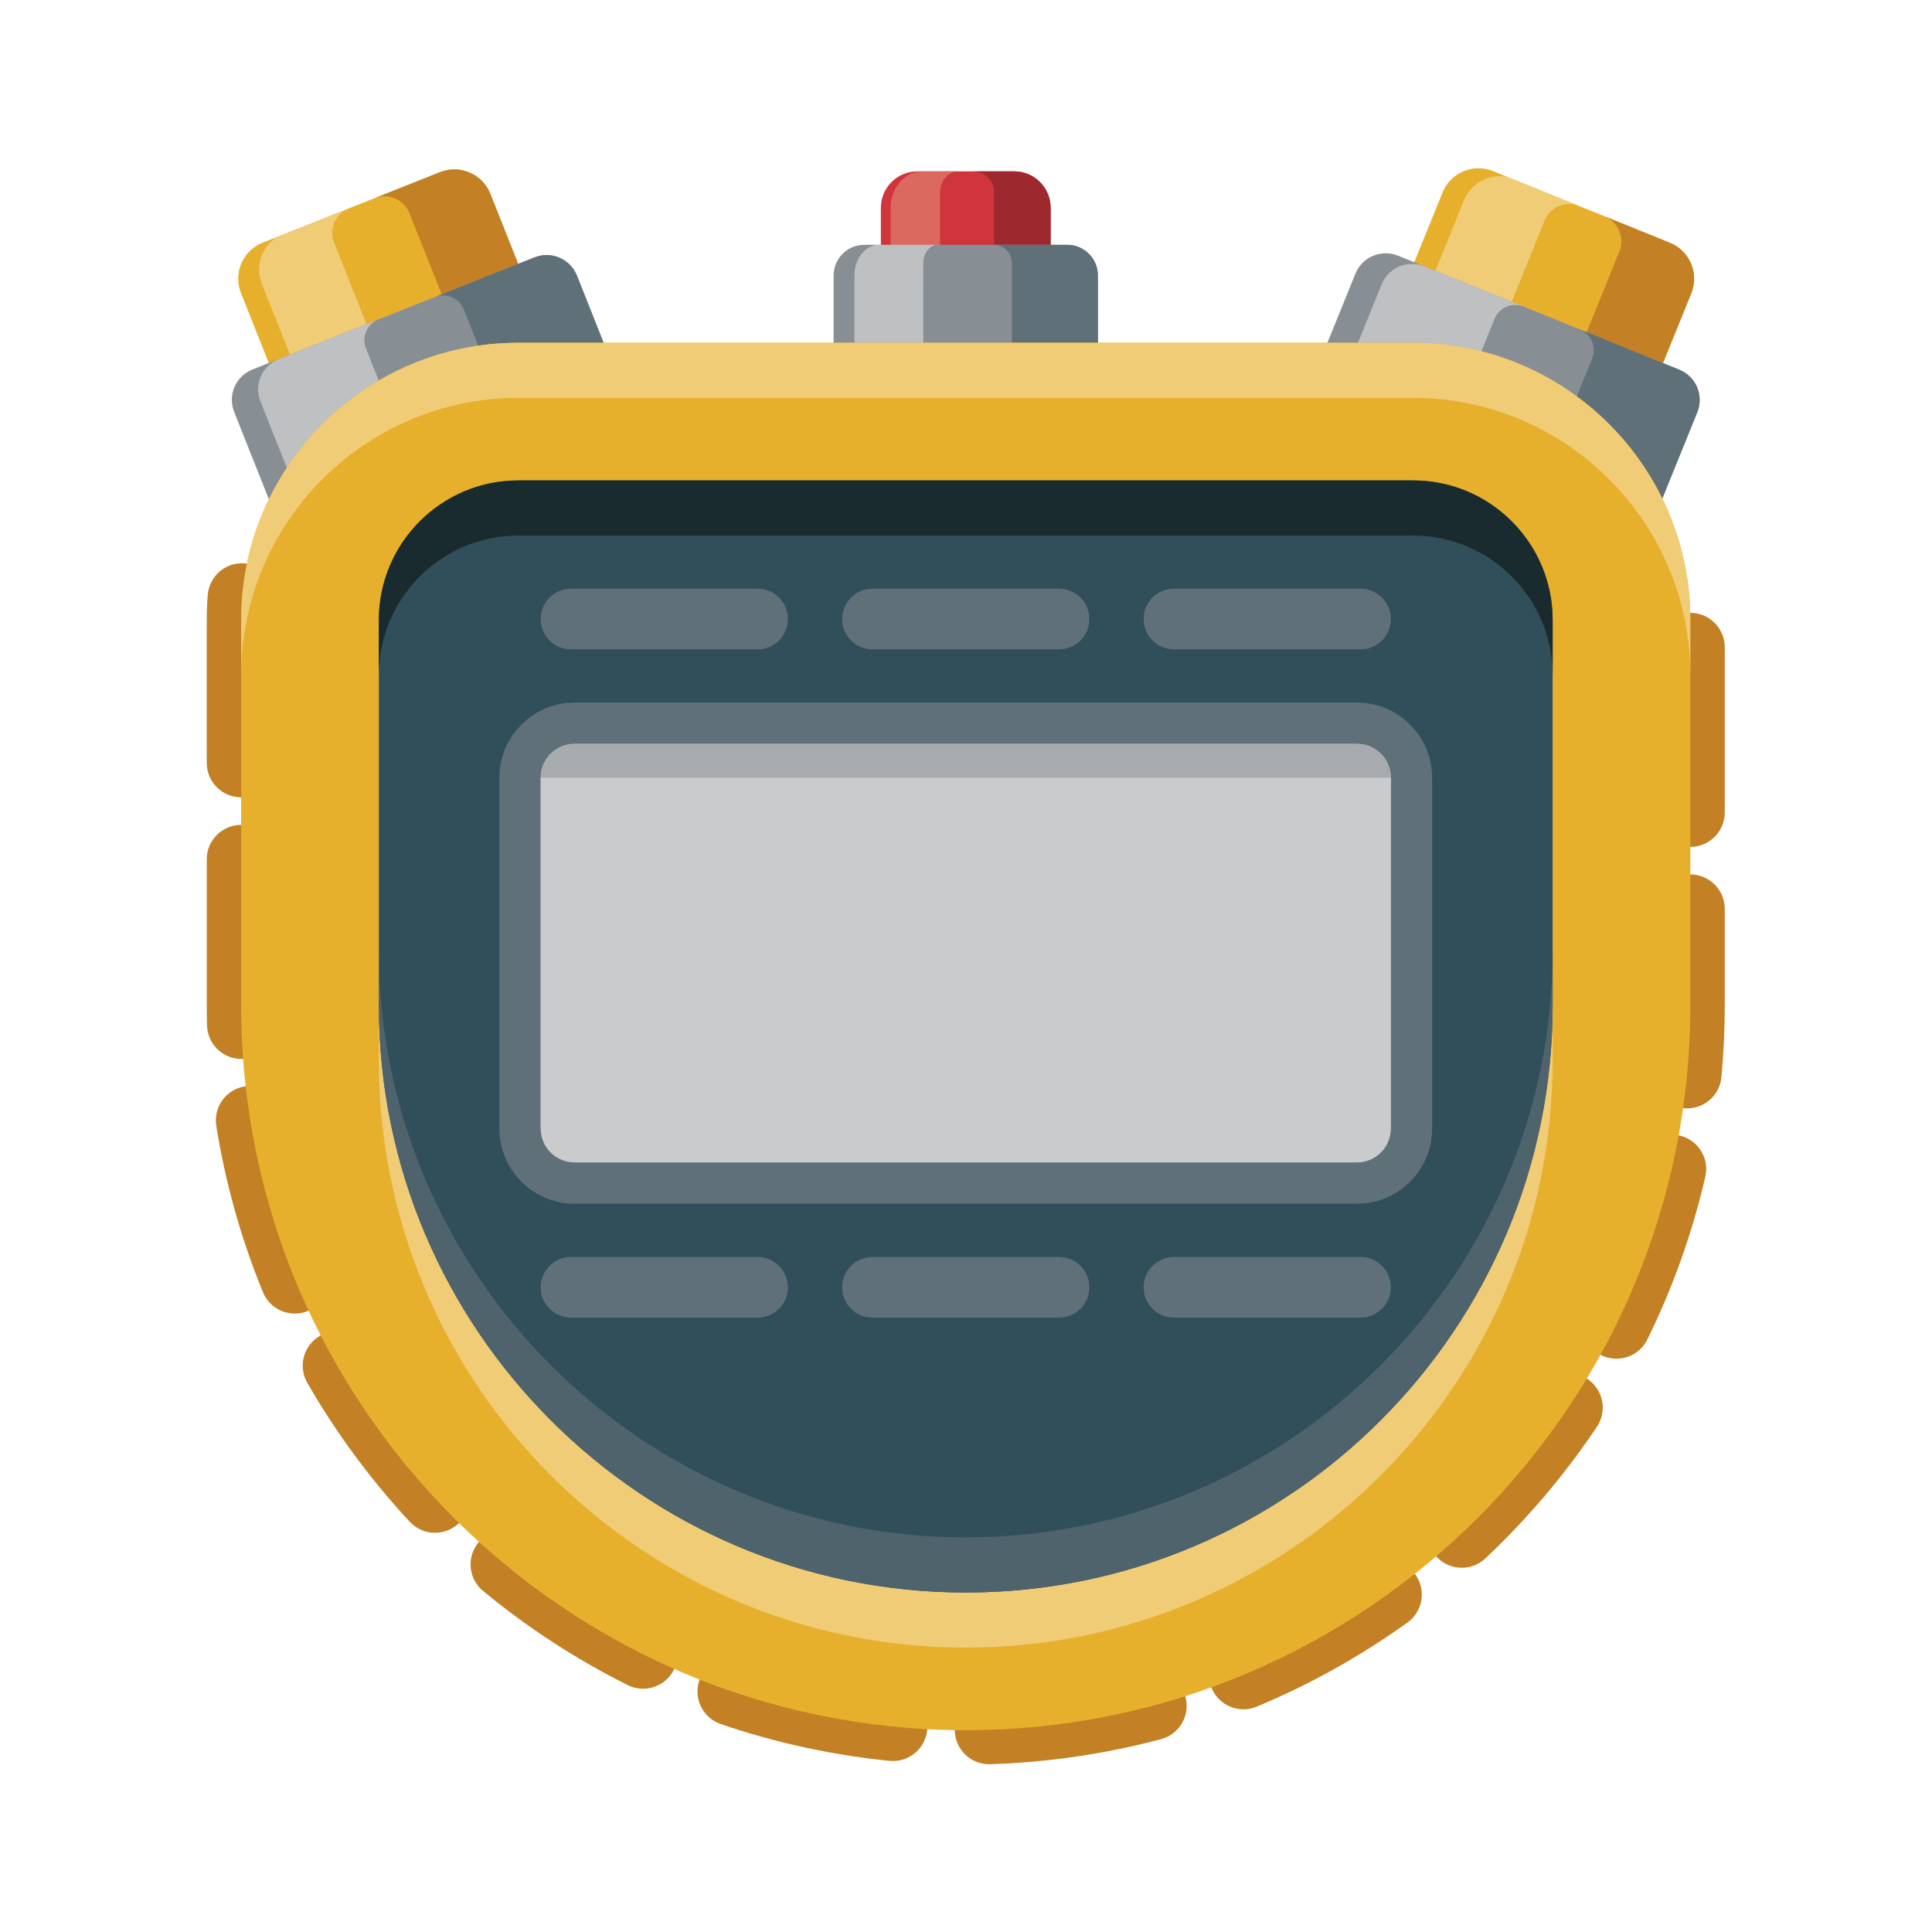 <?xml version="1.0" encoding="UTF-8" standalone="no"?>
<!-- Created with Inkscape (http://www.inkscape.org/) -->

<svg
   version="1.1"
   id="svg2"
   width="960"
   height="960"
   viewBox="0 0 960 960"
   sodipodi:docname="cronometro1.svg"
   inkscape:version="1.3.1 (91b66b0783, 2023-11-16)"
   xmlns:inkscape="http://www.inkscape.org/namespaces/inkscape"
   xmlns:sodipodi="http://sodipodi.sourceforge.net/DTD/sodipodi-0.dtd"
   xmlns="http://www.w3.org/2000/svg"
   xmlns:svg="http://www.w3.org/2000/svg">
  <defs
     id="defs6" />
  <sodipodi:namedview
     id="namedview4"
     pagecolor="#ffffff"
     bordercolor="#000000"
     borderopacity="0.25"
     inkscape:showpageshadow="2"
     inkscape:pageopacity="0.0"
     inkscape:pagecheckerboard="0"
     inkscape:deskcolor="#d1d1d1"
     inkscape:zoom="0.60472361"
     inkscape:cx="244.73991"
     inkscape:cy="455.58003"
     inkscape:window-width="1680"
     inkscape:window-height="987"
     inkscape:window-x="1912"
     inkscape:window-y="265"
     inkscape:window-maximized="1"
     inkscape:current-layer="g8" />
  <g
     id="g8"
     inkscape:groupmode="layer"
     inkscape:label="ink_ext_XXXXXX"
     transform="matrix(1.333,0,0,-1.333,0,960)">
    <g
       id="g10"
       transform="scale(0.1)">
      <path
         d="m 1367.92,2175 c -35.23,61.46 -113.78,82.3 -175.18,47.31 -61.45,-35.38 -82.59,-113.76 -47.26,-175.22 107.11,-186.25 235.62,-360.47 381.98,-517.96 25.26,-27.26 59.6,-41 94.02,-41 31.23,0 62.61,11.33 87.32,34.29 51.87,48.31 54.88,129.42 6.62,181.34 -133.13,143.35 -250.06,301.93 -347.5,471.24"
         style="fill:#c38025;fill-opacity:1;fill-rule:nonzero;stroke:none"
         id="path12" />
      <path
         d="m 899.883,3254.43 c 1.101,0 2.195,0 3.359,0 70.817,1.91 126.758,60.76 124.948,131.62 -0.55,22.36 -0.85,44.71 -0.85,67.16 v 545.44 c 0,70.86 -57.442,128.3 -128.317,128.3 -70.863,0 -128.308,-57.44 -128.308,-128.3 v -545.44 c 0,-24.66 0.297,-49.22 0.949,-73.78 1.813,-69.66 58.844,-125 128.219,-125"
         style="fill:#c38025;fill-opacity:1;fill-rule:nonzero;stroke:none"
         id="path14" />
      <path
         d="m 1217.6,2482.26 c -73.98,180.74 -127.16,370.29 -157.98,563.37 -11.18,69.97 -76.636,117.58 -146.964,106.45 -69.965,-11.12 -117.633,-76.98 -106.449,-146.95 33.926,-212.52 92.469,-421.14 173.922,-620.11 20.341,-49.73 68.211,-79.7 118.791,-79.7 16.18,0 32.67,3.01 48.56,9.52 65.56,26.87 96.99,101.85 70.12,167.42"
         style="fill:#c38025;fill-opacity:1;fill-rule:nonzero;stroke:none"
         id="path16" />
      <path
         d="m 2454.56,1149.91 c -174.57,87.21 -339.62,194.67 -490.44,319.28 -54.58,45.11 -135.53,37.6 -180.64,-17.24 -45.11,-54.64 -37.39,-135.53 17.24,-180.64 165.75,-136.94 347.15,-255.02 539.16,-350.958 18.4,-9.223 37.95,-13.532 57.24,-13.532 47.06,0 92.43,25.961 114.88,70.969 31.68,63.361 5.96,140.441 -57.44,172.121"
         style="fill:#c38025;fill-opacity:1;fill-rule:nonzero;stroke:none"
         id="path18" />
      <path
         d="m 899.023,4229.6 c 70.875,0 128.317,57.44 128.317,128.32 v 532.99 c 0,24.47 0.95,48.62 2.86,72.59 5.56,70.66 -47.169,132.41 -117.79,138.02 -70.672,6.53 -132.426,-47.21 -138.039,-117.78 -2.402,-30.58 -3.656,-61.55 -3.656,-92.83 v -532.99 c 0,-70.88 57.445,-128.32 128.308,-128.32"
         style="fill:#c38025;fill-opacity:1;fill-rule:nonzero;stroke:none"
         id="path20" />
      <path
         d="m 3341.37,893.391 c -194.72,19.441 -386.99,61.351 -571.49,124.499 -66.86,22.75 -139.99,-12.83 -162.95,-79.89 -22.95,-67.059 12.84,-139.937 79.85,-162.898 203.09,-69.473 414.7,-115.582 628.93,-137.133 4.36,-0.399 8.72,-0.61 12.98,-0.61 65.1,0 120.89,49.332 127.52,115.481 7.06,70.582 -44.37,133.43 -114.84,140.551"
         style="fill:#c38025;fill-opacity:1;fill-rule:nonzero;stroke:none"
         id="path22" />
      <path
         d="m 6260.77,2969.04 c -69.31,15.74 -137.98,-27.07 -153.97,-96.03 -44.1,-190.27 -110.17,-375.71 -196.38,-551.05 -31.27,-63.65 -5.06,-140.54 58.49,-171.82 18.25,-8.92 37.55,-13.13 56.54,-13.13 47.36,0 92.93,26.26 115.23,71.67 94.89,192.97 167.61,396.97 216.13,606.39 15.98,69.06 -27.02,137.93 -96.04,153.97"
         style="fill:#c38025;fill-opacity:1;fill-rule:nonzero;stroke:none"
         id="path24" />
      <path
         d="m 6300.98,3942.21 c -70.88,0 -128.31,-57.44 -128.31,-128.31 v -360.58 c -0.06,-81.3 -3.86,-163 -11.38,-242.89 -6.63,-70.58 45.2,-133.13 115.78,-139.75 4.05,-0.4 8.12,-0.59 12.12,-0.59 65.46,0 121.36,49.81 127.62,116.28 8.22,87.81 12.42,177.63 12.48,266.84 v 360.69 c 0,70.87 -57.44,128.31 -128.31,128.31"
         style="fill:#c38025;fill-opacity:1;fill-rule:nonzero;stroke:none"
         id="path26" />
      <path
         d="m 6300.98,4917.38 c -70.88,0 -128.31,-57.44 -128.31,-128.31 v -615.9 c 0,-70.87 57.43,-128.31 128.31,-128.31 70.87,0 128.31,57.44 128.31,128.31 v 615.9 c 0,70.87 -57.44,128.31 -128.31,128.31"
         style="fill:#c38025;fill-opacity:1;fill-rule:nonzero;stroke:none"
         id="path28" />
      <path
         d="m 5739.5,2026.14 c -108.61,-162.39 -235.97,-312.66 -378.47,-446.59 -51.62,-48.61 -54.13,-129.81 -5.56,-181.43 25.26,-26.87 59.34,-40.41 93.48,-40.41 31.52,0 63.1,11.54 87.91,34.79 156.59,147.26 296.53,312.46 415.96,490.9 39.41,58.94 23.61,138.63 -35.28,178.03 -58.9,39.2 -138.55,23.66 -178.04,-35.29"
         style="fill:#c38025;fill-opacity:1;fill-rule:nonzero;stroke:none"
         id="path30" />
      <path
         d="m 4262.11,966.871 c -188.41,-50.129 -383.18,-78.699 -578.91,-85 -70.82,-2.211 -126.4,-61.461 -124.15,-132.332 2.26,-69.469 59.24,-124.207 128.22,-124.207 1.34,0 2.75,0 4.16,0.098 215.22,6.922 429.39,38.3 636.65,93.429 68.46,18.25 109.2,88.512 91.01,156.981 -18.19,68.473 -88.56,108.871 -156.98,91.031"
         style="fill:#c38025;fill-opacity:1;fill-rule:nonzero;stroke:none"
         id="path32" />
      <path
         d="m 5096.94,1362.02 c -159.33,-114.27 -331.31,-210.2 -511.14,-285.09 -65.41,-27.26 -96.39,-102.45 -69.12,-167.801 20.51,-49.328 68.21,-79 118.5,-79 16.43,0 33.17,3.109 49.26,9.82 197.83,82.403 386.94,187.961 562.06,313.571 57.6,41.3 70.77,121.5 29.48,179.03 -41.3,57.74 -121.45,70.78 -179.04,29.47"
         style="fill:#c38025;fill-opacity:1;fill-rule:nonzero;stroke:none"
         id="path34" />
      <path
         d="m 3780.63,6563.05 h -361.26 c -75.01,0 -135.81,-60.8 -135.81,-135.82 v -328.84 h 632.88 v 328.84 c 0,75.02 -60.81,135.82 -135.81,135.82"
         style="fill:#d1353c;fill-opacity:1;fill-rule:nonzero;stroke:none"
         id="path36" />
      <path
         d="m 3572.84,6563.05 h -134.18 c -65.58,0 -118.74,-60.8 -118.74,-135.8 v -328.86 h 184.3 v 386.2 c 0,43.34 30.73,78.46 68.62,78.46"
         style="fill:#dc6960;fill-opacity:1;fill-rule:nonzero;stroke:none"
         id="path38" />
      <path
         d="m 3780.63,6563.05 h -153.46 c 43.33,0 78.46,-35.12 78.46,-78.46 v -386.2 h 210.81 v 328.86 c 0,75 -60.81,135.8 -135.81,135.8"
         style="fill:#9d292e;fill-opacity:1;fill-rule:nonzero;stroke:none"
         id="path40" />
      <path
         d="m 3978.15,6289.27 h -756.31 c -63.21,0 -114.45,-51.25 -114.45,-114.47 v -305.42 h 985.23 v 305.42 c 0,63.22 -51.25,114.47 -114.47,114.47"
         style="fill:#878f95;fill-opacity:1;fill-rule:nonzero;stroke:none"
         id="path42" />
      <path
         d="m 3495.8,6289.27 h -219.22 c -50.58,0 -91.59,-51.26 -91.59,-114.46 v -305.42 h 256.71 v 352.29 c 0,37.32 24.22,67.59 54.1,67.59"
         style="fill:#bec0c2;fill-opacity:1;fill-rule:nonzero;stroke:none"
         id="path44" />
      <path
         d="m 3978.15,6289.27 h -273.94 c 37.33,0 67.6,-30.27 67.6,-67.59 v -352.29 h 320.81 v 305.42 c 0,63.2 -51.25,114.46 -114.47,114.46"
         style="fill:#607079;fill-opacity:1;fill-rule:nonzero;stroke:none"
         id="path46" />
      <path
         d="m 6224.97,6296.7 -659.57,267.35 c -73.9,29.97 -158.09,-5.66 -188.04,-79.56 l -181.76,-448.4 927.17,-375.84 181.77,448.4 c 29.96,73.9 -5.67,158.09 -79.57,188.05"
         style="fill:#e7b02c;fill-opacity:1;fill-rule:nonzero;stroke:none"
         id="path48" />
      <path
         d="m 5619.58,6542.1 c -66.82,13.6 -135.9,-21.59 -162.43,-87.06 l -181.76,-448.4 284.42,-115.3 198.16,488.85 c 19.13,47.2 69.89,70.19 117.92,58.01 l -256.31,103.9"
         style="fill:#f0cc76;fill-opacity:1;fill-rule:nonzero;stroke:none"
         id="path50" />
      <path
         d="m 6224.97,6296.7 -243.98,98.9 c 51.56,-20.9 76.4,-79.64 55.5,-131.21 l -198.15,-488.84 284.43,-115.29 181.77,448.39 c 29.96,73.9 -5.67,158.09 -79.57,188.05"
         style="fill:#c38025;fill-opacity:1;fill-rule:nonzero;stroke:none"
         id="path52" />
      <path
         d="m 6259.81,5823.65 -1048.79,425.14 c -62.28,25.25 -133.23,-4.78 -158.48,-67.06 l -181.81,-448.52 1274.33,-516.55 181.81,448.51 c 25.25,62.29 -4.77,133.24 -67.06,158.48"
         style="fill:#878f95;fill-opacity:1;fill-rule:nonzero;stroke:none"
         id="path54" />
      <path
         d="m 6259.8,5823.65 -370.99,150.39 c 42.76,-17.36 63.4,-66.09 46.05,-108.87 l -196.11,-483.81 406.31,-164.7 181.81,448.51 c 25.25,62.29 -4.77,133.24 -67.07,158.48"
         style="fill:#607079;fill-opacity:1;fill-rule:nonzero;stroke:none"
         id="path56" />
      <path
         d="m 5605.69,5435.37 -230.86,93.58 v 0 z"
         style="fill:#b2b5b8;fill-opacity:1;fill-rule:nonzero;stroke:none"
         id="path58" />
      <path
         d="m 5679.47,6058.89 -371,150.41 c -62.22,25 -132.94,-4.97 -158.13,-67.13 l -181.81,-448.52 406.3,-164.7 196.12,483.81 c 17.31,42.67 65.84,63.24 108.52,46.13"
         style="fill:#bec0c2;fill-opacity:1;fill-rule:nonzero;stroke:none"
         id="path60" />
      <path
         d="M 1640.37,6560.1 978.988,6297.21 c -74.093,-29.45 -110.289,-113.4 -80.828,-187.5 l 178.72,-449.62 929.7,369.55 -178.72,449.62 c -29.46,74.1 -113.4,110.29 -187.49,80.84"
         style="fill:#e7b02c;fill-opacity:1;fill-rule:nonzero;stroke:none"
         id="path62" />
      <path
         d="m 1033.32,6318.8 c -57.679,-36.36 -83.257,-109.55 -57.168,-175.2 l 178.728,-449.62 285.2,113.36 -194.84,490.18 c -18.81,47.33 1.97,99.04 45.09,123.44 L 1033.32,6318.8"
         style="fill:#f0cc76;fill-opacity:1;fill-rule:nonzero;stroke:none"
         id="path64" />
      <path
         d="m 1640.36,6560.1 -244.66,-97.24 c 51.71,20.54 110.28,-4.71 130.83,-56.42 l 194.85,-490.17 285.2,113.37 -178.72,449.62 c -29.46,74.1 -113.4,110.29 -187.5,80.84"
         style="fill:#c38025;fill-opacity:1;fill-rule:nonzero;stroke:none"
         id="path66" />
      <path
         d="M 1992.6,6242.44 940.957,5824.42 C 878.5,5799.59 848.004,5728.84 872.82,5666.4 l 178.77,-449.74 1277.8,507.92 -178.77,449.73 c -24.82,62.45 -95.57,92.95 -158.02,68.13"
         style="fill:#878f95;fill-opacity:1;fill-rule:nonzero;stroke:none"
         id="path68" />
      <path
         d="m 1992.6,6242.44 -372.01,-147.87 c 42.9,17.02 91.49,-3.92 108.55,-46.82 l 192.83,-485.12 407.42,161.95 -178.77,449.73 c -24.82,62.45 -95.58,92.96 -158.02,68.13"
         style="fill:#607079;fill-opacity:1;fill-rule:nonzero;stroke:none"
         id="path70" />
      <path
         d="m 1788.5,5509.65 -231.48,-92.01 v 0 z"
         style="fill:#b2b5b8;fill-opacity:1;fill-rule:nonzero;stroke:none"
         id="path72" />
      <path
         d="m 1410.68,6011.12 -372.02,-147.86 c -62.234,-24.95 -92.605,-95.49 -67.824,-157.83 l 178.764,-449.74 407.42,161.95 -192.84,485.12 c -17,42.8 3.84,91.2 46.5,108.36"
         style="fill:#bec0c2;fill-opacity:1;fill-rule:nonzero;stroke:none"
         id="path74" />
      <path
         d="M 5267.75,5924.13 H 1932.25 C 1362.5,5924.13 899.023,5460.6 899.023,4890.91 V 3453.21 C 899.023,1963.89 2110.67,752.25 3600,752.25 c 1489.33,0 2700.98,1211.64 2700.98,2700.96 v 1437.7 c 0,569.69 -463.49,1033.22 -1033.23,1033.22"
         style="fill:#e7b02c;fill-opacity:1;fill-rule:nonzero;stroke:none"
         id="path76" />
      <path
         d="M 5267.75,5924.13 H 1932.25 C 1362.5,5924.13 899.023,5460.6 899.023,4890.91 v -205.46 c 0,569.69 463.477,1033.22 1033.227,1033.22 h 3335.5 c 569.74,0 1033.23,-463.53 1033.23,-1033.22 v 205.46 c 0,569.69 -463.49,1033.22 -1033.23,1033.22"
         style="fill:#f0cc76;fill-opacity:1;fill-rule:nonzero;stroke:none"
         id="path78" />
      <path
         d="m 5787.72,4685.45 c 0,286.7 -233.26,519.97 -519.97,519.97 h -3335.5 c -286.71,0 -519.97,-233.27 -519.97,-519.97 v -1437.7 c 0,-1206.33 981.38,-2187.72 2187.72,-2187.72 1206.34,0 2187.72,981.39 2187.72,2187.72 v 1437.7"
         style="fill:#f0cc76;fill-opacity:1;fill-rule:nonzero;stroke:none"
         id="path80" />
      <path
         d="m 5787.72,4890.91 c 0,286.71 -233.26,519.97 -519.97,519.97 h -3335.5 c -286.71,0 -519.97,-233.26 -519.97,-519.97 v -1437.7 c 0,-1206.32 981.38,-2187.72 2187.72,-2187.72 1206.34,0 2187.72,981.4 2187.72,2187.72 v 1437.7"
         style="fill:#304f5a;fill-opacity:1;fill-rule:nonzero;stroke:none"
         id="path82" />
      <path
         d="m 3600,1470.96 c -1206.34,0 -2187.72,981.38 -2187.72,2187.72 v -205.47 c 0,-1206.32 981.38,-2187.72 2187.72,-2187.72 1206.34,0 2187.72,981.4 2187.72,2187.72 v 205.47 C 5787.72,2452.34 4806.34,1470.96 3600,1470.96"
         style="fill:#4f636d;fill-opacity:1;fill-rule:nonzero;stroke:none"
         id="path84" />
      <path
         d="m 5267.75,5410.88 h -3335.5 c -286.71,0 -519.97,-233.26 -519.97,-519.97 v -205.46 c 0,286.7 233.26,519.97 519.97,519.97 h 3335.5 c 286.71,0 519.97,-233.27 519.97,-519.97 v 205.46 c 0,286.71 -233.26,519.97 -519.97,519.97"
         style="fill:#1a2b30;fill-opacity:1;fill-rule:nonzero;stroke:none"
         id="path86" />
      <path
         d="M 5058.56,4582.78 H 2141.44 c -154.33,0 -279.89,-125.56 -279.89,-279.89 V 2994.61 c 0,-154.33 125.56,-279.88 279.89,-279.88 h 2917.12 c 154.33,0 279.89,125.55 279.89,279.88 v 1308.28 c 0,154.33 -125.56,279.89 -279.89,279.89"
         style="fill:#607079;fill-opacity:1;fill-rule:nonzero;stroke:none"
         id="path88" />
      <path
         d="M 5058.56,4428.8 H 2141.44 c -69.55,0 -125.91,-56.37 -125.91,-125.91 V 2994.61 c 0,-69.53 56.36,-125.91 125.91,-125.91 h 2917.12 c 69.54,0 125.91,56.38 125.91,125.91 v 1308.28 c 0,69.54 -56.37,125.91 -125.91,125.91"
         style="fill:#cacbcd;fill-opacity:1;fill-rule:nonzero;stroke:none"
         id="path90" />
      <path
         d="m 2363.34,3116.4 -86.4,86.39 v 344.07 l 86.4,86.39 29.26,-29.26 v -459.84 z m 0,546.23 -86.4,86.39 v 344.06 l 86.4,86.4 29.26,-29.26 v -459.84 l -29.26,-27.75"
         style="fill:#304f5a;fill-opacity:1;fill-rule:nonzero;stroke:none"
         id="path92" />
      <path
         d="m 3108.65,3662.63 -86.52,84.88 v 288.57 l 86.52,86.39 29.25,-29.39 v -402.7 z m -100.33,-72.58 h -316.31 l -58.65,57.13 58.65,58.64 h 316.31 l 58.64,-58.64 z m -359.51,-473.65 -29.38,28.12 86.39,87.65 h 317.95 L 3137.9,3116.4 Z m -57.13,57.14 -29.26,27.74 v 402.71 l 29.26,29.26 86.39,-86.39 v -286.93 z m 402.7,890.29 h -316.31 l -115.65,115.65 h 489.1 l 29.26,-29.26 -86.4,-86.39"
         style="fill:#304f5a;fill-opacity:1;fill-rule:nonzero;stroke:none"
         id="path94" />
      <path
         d="m 3319.92,3403.46 v 115.64 h 114.14 v -115.64 z m 0,438.11 v 115.77 h 114.14 v -115.77 h -114.14"
         style="fill:#304f5a;fill-opacity:1;fill-rule:nonzero;stroke:none"
         id="path96" />
      <path
         d="m 4160.79,3175.04 -86.39,84.89 v 288.56 l 86.39,86.39 29.26,-29.39 v -402.7 z m 0,487.59 -86.39,86.39 v 288.57 l 86.39,84.88 29.26,-27.75 v -402.83 z m -57.14,-546.23 h -402.7 l -29.26,29.25 86.39,86.52 h 288.56 l 84.77,-86.52 z m -57.01,948.94 h -288.56 l -86.39,86.38 29.26,29.39 h 402.7 l 27.76,-29.39 z m -402.82,-890.3 -29.26,27.75 v 402.7 l 29.26,29.39 86.52,-86.39 v -288.56 z m 0,487.59 -29.26,29.26 v 402.83 l 29.26,27.75 86.52,-84.88 v -288.57 l -86.52,-86.39"
         style="fill:#304f5a;fill-opacity:1;fill-rule:nonzero;stroke:none"
         id="path98" />
      <path
         d="m 4807.28,3232.17 v 316.32 l 86.39,86.39 29.39,-29.39 V 3116.4 Z m 86.39,430.46 -86.39,86.39 v 316.32 l 115.78,115.77 v -489.22 z m -100.2,-70.95 h -317.95 l -57.01,57.89 57.01,57.76 h 317.95 l 57.01,-57.76 z m -416.64,70.95 -29.39,29.26 v 489.22 l 115.77,-115.77 v -316.32 l -86.38,-86.39"
         style="fill:#304f5a;fill-opacity:1;fill-rule:nonzero;stroke:none"
         id="path100" />
      <path
         d="M 5058.56,4428.81 H 2141.44 c -69.55,0 -125.92,-56.38 -125.92,-125.91 v -0.01 -0.86 h 3168.96 v 0.86 0.01 c 0,69.53 -56.38,125.91 -125.92,125.91"
         style="fill:#a7abae;fill-opacity:1;fill-rule:nonzero;stroke:none"
         id="path102" />
      <path
         d="m 2823.95,4781.22 h -695.33 c -62.47,0 -113.1,50.64 -113.1,113.1 v 0 c 0,62.46 50.63,113.09 113.1,113.09 h 695.33 c 62.46,0 113.1,-50.63 113.1,-113.09 v 0 c 0,-62.46 -50.64,-113.1 -113.1,-113.1"
         style="fill:#607079;fill-opacity:1;fill-rule:nonzero;stroke:none"
         id="path104" />
      <path
         d="m 3947.67,4781.22 h -695.34 c -62.45,0 -113.09,50.64 -113.09,113.1 v 0 c 0,62.46 50.64,113.09 113.09,113.09 h 695.34 c 62.46,0 113.09,-50.63 113.09,-113.09 v 0 c 0,-62.46 -50.63,-113.1 -113.09,-113.1"
         style="fill:#607079;fill-opacity:1;fill-rule:nonzero;stroke:none"
         id="path106" />
      <path
         d="m 5071.38,4781.22 h -695.33 c -62.46,0 -113.09,50.64 -113.09,113.1 v 0 c 0,62.46 50.63,113.09 113.09,113.09 h 695.33 c 62.47,0 113.1,-50.63 113.1,-113.09 v 0 c 0,-62.46 -50.63,-113.1 -113.1,-113.1"
         style="fill:#607079;fill-opacity:1;fill-rule:nonzero;stroke:none"
         id="path108" />
      <path
         d="m 2823.95,2290.1 h -695.33 c -62.47,0 -113.1,50.63 -113.1,113.08 v 0 c 0,62.47 50.63,113.11 113.1,113.11 h 695.33 c 62.46,0 113.1,-50.64 113.1,-113.11 v 0 c 0,-62.45 -50.64,-113.08 -113.1,-113.08"
         style="fill:#607079;fill-opacity:1;fill-rule:nonzero;stroke:none"
         id="path110" />
      <path
         d="m 3947.67,2290.1 h -695.34 c -62.45,0 -113.09,50.63 -113.09,113.08 v 0 c 0,62.47 50.64,113.11 113.09,113.11 h 695.34 c 62.46,0 113.09,-50.64 113.09,-113.11 v 0 c 0,-62.45 -50.63,-113.08 -113.09,-113.08"
         style="fill:#607079;fill-opacity:1;fill-rule:nonzero;stroke:none"
         id="path112" />
      <path
         d="m 5071.38,2290.1 h -695.33 c -62.46,0 -113.09,50.63 -113.09,113.08 v 0 c 0,62.47 50.63,113.11 113.09,113.11 h 695.33 c 62.47,0 113.1,-50.64 113.1,-113.11 v 0 c 0,-62.45 -50.63,-113.08 -113.1,-113.08"
         style="fill:#607079;fill-opacity:1;fill-rule:nonzero;stroke:none"
         id="path114" />
    </g>
    <rect
       style="fill:#cacbcd;fill-opacity:1;stroke:none;stroke-width:3.75;stroke-linejoin:round;stroke-miterlimit:1.5;paint-order:fill markers stroke"
       id="rect43"
       width="316.895"
       height="130.742"
       x="201.552"
       y="-430.203"
       transform="scale(1,-1)" />
  </g>
</svg>
